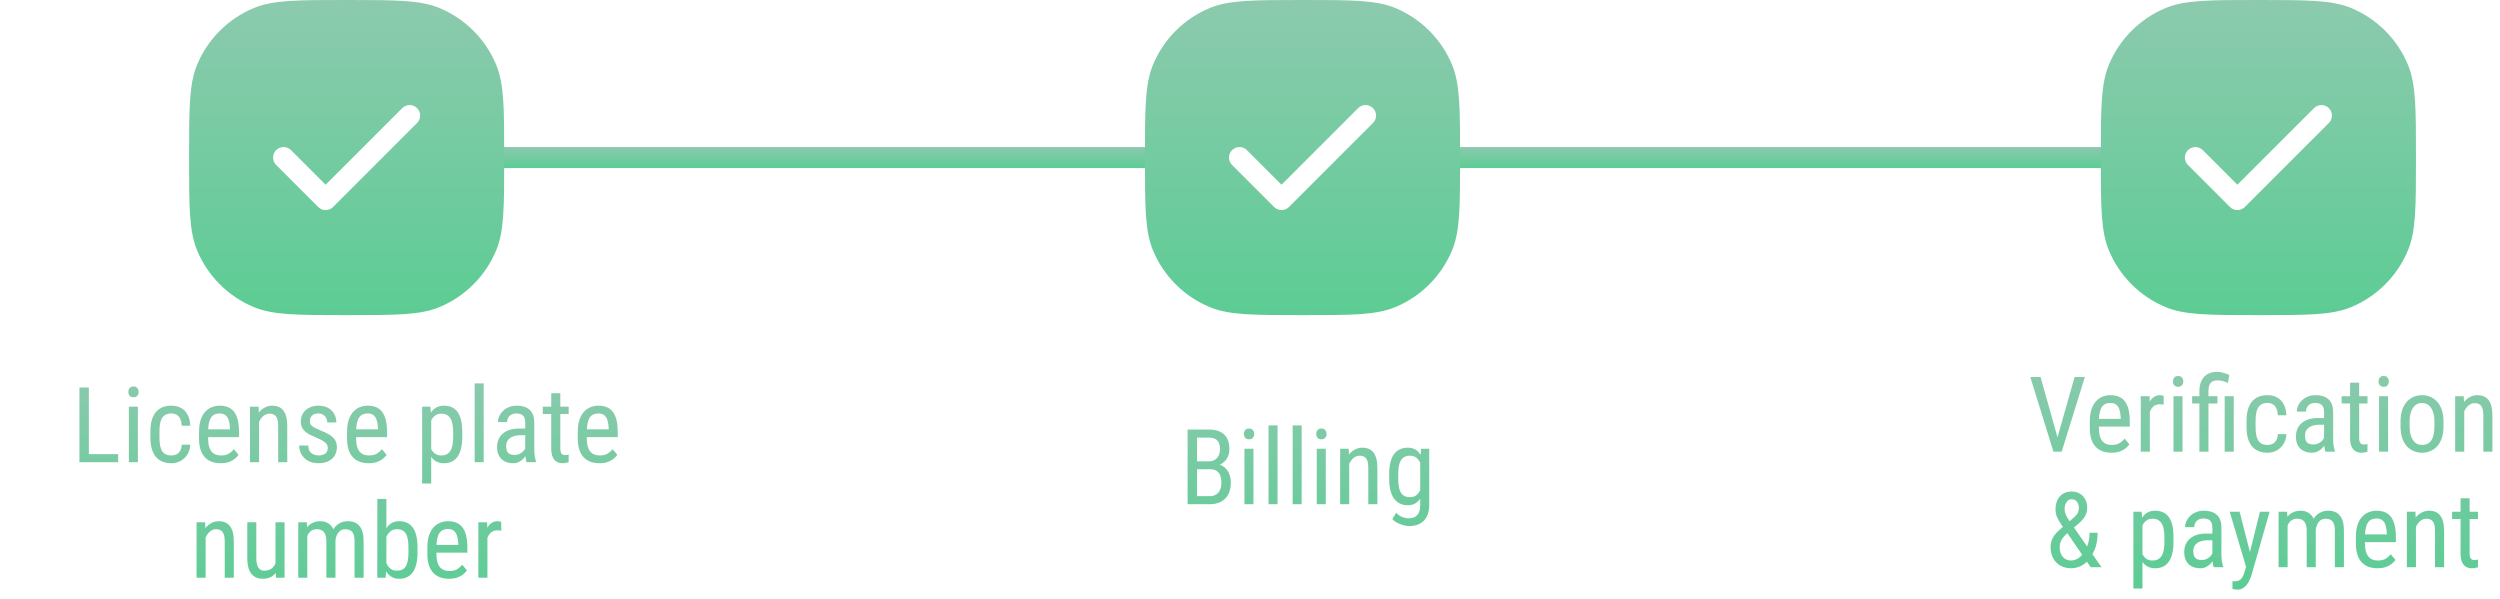 <svg width="238" height="57" viewBox="0 0 238 57" fill="none" xmlns="http://www.w3.org/2000/svg">
<path d="M11.247 43.233V44H8.298V43.233H11.247ZM8.459 36.891L8.459 44H7.561L7.561 36.891H8.459ZM13.127 38.717L13.127 44H12.268L12.268 38.717H13.127ZM12.219 37.315C12.219 37.169 12.259 37.045 12.341 36.944C12.422 36.843 12.544 36.793 12.707 36.793C12.87 36.793 12.992 36.843 13.073 36.944C13.158 37.045 13.2 37.169 13.2 37.315C13.2 37.455 13.158 37.576 13.073 37.677C12.992 37.774 12.87 37.823 12.707 37.823C12.544 37.823 12.422 37.774 12.341 37.677C12.259 37.576 12.219 37.455 12.219 37.315ZM16.325 43.36C16.498 43.36 16.654 43.326 16.794 43.258C16.937 43.186 17.054 43.075 17.145 42.926C17.237 42.773 17.289 42.574 17.302 42.33H18.112C18.099 42.682 18.01 42.991 17.844 43.258C17.681 43.522 17.466 43.728 17.199 43.878C16.936 44.024 16.644 44.098 16.325 44.098C15.983 44.098 15.685 44.042 15.432 43.932C15.181 43.821 14.973 43.661 14.807 43.453C14.644 43.242 14.522 42.986 14.44 42.687C14.359 42.384 14.318 42.04 14.318 41.656V41.06C14.318 40.676 14.359 40.335 14.44 40.035C14.522 39.732 14.644 39.477 14.807 39.269C14.973 39.057 15.181 38.896 15.432 38.785C15.685 38.675 15.983 38.619 16.325 38.619C16.683 38.619 16.992 38.696 17.253 38.849C17.517 38.998 17.722 39.217 17.868 39.503C18.018 39.786 18.099 40.13 18.112 40.533H17.302C17.289 40.273 17.241 40.056 17.16 39.884C17.079 39.708 16.968 39.578 16.828 39.493C16.688 39.405 16.52 39.361 16.325 39.361C16.097 39.361 15.909 39.402 15.759 39.483C15.612 39.562 15.497 39.675 15.412 39.825C15.328 39.975 15.267 40.154 15.231 40.362C15.199 40.571 15.183 40.803 15.183 41.06V41.656C15.183 41.913 15.199 42.148 15.231 42.359C15.267 42.568 15.326 42.747 15.407 42.897C15.492 43.046 15.609 43.162 15.759 43.243C15.909 43.321 16.097 43.36 16.325 43.36ZM21.003 44.098C20.687 44.098 20.402 44.05 20.148 43.956C19.895 43.862 19.678 43.718 19.499 43.526C19.32 43.331 19.183 43.085 19.089 42.789C18.994 42.493 18.947 42.143 18.947 41.739V41.144C18.947 40.678 19.001 40.284 19.108 39.962C19.219 39.64 19.367 39.381 19.553 39.185C19.738 38.987 19.948 38.844 20.183 38.756C20.417 38.665 20.658 38.619 20.905 38.619C21.237 38.619 21.52 38.673 21.755 38.78C21.989 38.888 22.18 39.047 22.326 39.259C22.473 39.47 22.58 39.731 22.648 40.04C22.72 40.349 22.756 40.706 22.756 41.109V41.612H19.455V40.875H21.892V40.753C21.879 40.48 21.841 40.239 21.779 40.03C21.721 39.822 21.623 39.659 21.486 39.542C21.35 39.422 21.156 39.361 20.905 39.361C20.746 39.361 20.598 39.389 20.461 39.444C20.328 39.496 20.212 39.589 20.114 39.723C20.02 39.853 19.945 40.033 19.89 40.265C19.838 40.496 19.811 40.789 19.811 41.144V41.739C19.811 42.023 19.838 42.267 19.89 42.472C19.945 42.673 20.025 42.841 20.129 42.975C20.236 43.105 20.366 43.203 20.52 43.268C20.676 43.329 20.853 43.36 21.052 43.36C21.341 43.36 21.581 43.305 21.77 43.194C21.958 43.08 22.123 42.935 22.263 42.76L22.717 43.302C22.622 43.435 22.499 43.564 22.346 43.688C22.196 43.808 22.01 43.907 21.789 43.985C21.571 44.06 21.309 44.098 21.003 44.098ZM24.665 39.845V44H23.801V38.717H24.616L24.665 39.845ZM24.455 41.158L24.104 41.144C24.1 40.782 24.141 40.449 24.226 40.143C24.314 39.833 24.437 39.565 24.597 39.337C24.759 39.109 24.953 38.933 25.178 38.81C25.402 38.683 25.651 38.619 25.925 38.619C26.14 38.619 26.335 38.655 26.511 38.727C26.686 38.795 26.836 38.906 26.96 39.059C27.084 39.212 27.178 39.41 27.243 39.654C27.311 39.895 27.346 40.19 27.346 40.538V44H26.481V40.528C26.481 40.252 26.451 40.03 26.389 39.864C26.33 39.695 26.239 39.573 26.115 39.498C25.995 39.42 25.842 39.381 25.656 39.381C25.487 39.381 25.329 39.428 25.183 39.523C25.036 39.617 24.908 39.747 24.797 39.913C24.689 40.079 24.605 40.27 24.543 40.484C24.484 40.696 24.455 40.921 24.455 41.158ZM31.208 42.648C31.208 42.514 31.175 42.397 31.11 42.296C31.045 42.195 30.938 42.097 30.788 42.003C30.642 41.908 30.443 41.808 30.192 41.7C29.948 41.599 29.729 41.5 29.533 41.402C29.341 41.301 29.178 41.192 29.045 41.075C28.912 40.958 28.809 40.823 28.737 40.67C28.669 40.514 28.635 40.33 28.635 40.118C28.635 39.907 28.674 39.711 28.752 39.532C28.833 39.35 28.947 39.19 29.094 39.054C29.24 38.917 29.416 38.811 29.621 38.736C29.826 38.658 30.056 38.619 30.31 38.619C30.671 38.619 30.979 38.689 31.232 38.829C31.486 38.969 31.68 39.161 31.814 39.405C31.95 39.646 32.019 39.918 32.019 40.221H31.159C31.159 40.074 31.127 39.936 31.061 39.806C30.996 39.675 30.9 39.57 30.773 39.488C30.646 39.404 30.492 39.361 30.31 39.361C30.117 39.361 29.961 39.395 29.841 39.464C29.72 39.532 29.633 39.622 29.577 39.732C29.525 39.84 29.499 39.959 29.499 40.089C29.499 40.187 29.512 40.271 29.538 40.343C29.567 40.411 29.616 40.476 29.685 40.538C29.753 40.597 29.846 40.658 29.963 40.724C30.083 40.785 30.236 40.857 30.422 40.938C30.78 41.078 31.081 41.22 31.325 41.363C31.569 41.507 31.755 41.674 31.882 41.866C32.009 42.058 32.072 42.296 32.072 42.579C32.072 42.81 32.03 43.02 31.945 43.209C31.864 43.395 31.747 43.554 31.594 43.688C31.441 43.821 31.257 43.923 31.042 43.995C30.83 44.063 30.593 44.098 30.329 44.098C29.932 44.098 29.595 44.02 29.318 43.863C29.045 43.704 28.837 43.497 28.693 43.243C28.553 42.986 28.483 42.711 28.483 42.418H29.348C29.357 42.665 29.413 42.857 29.514 42.994C29.618 43.131 29.743 43.225 29.89 43.277C30.036 43.329 30.183 43.355 30.329 43.355C30.521 43.355 30.682 43.328 30.812 43.273C30.943 43.214 31.04 43.131 31.105 43.023C31.174 42.916 31.208 42.791 31.208 42.648ZM35.095 44.098C34.779 44.098 34.494 44.05 34.24 43.956C33.986 43.862 33.77 43.718 33.591 43.526C33.412 43.331 33.275 43.085 33.181 42.789C33.086 42.493 33.039 42.143 33.039 41.739V41.144C33.039 40.678 33.093 40.284 33.2 39.962C33.311 39.64 33.459 39.381 33.645 39.185C33.83 38.987 34.04 38.844 34.274 38.756C34.509 38.665 34.75 38.619 34.997 38.619C35.329 38.619 35.612 38.673 35.847 38.78C36.081 38.888 36.272 39.047 36.418 39.259C36.565 39.47 36.672 39.731 36.74 40.04C36.812 40.349 36.848 40.706 36.848 41.109V41.612H33.547V40.875H35.983V40.753C35.97 40.48 35.933 40.239 35.871 40.03C35.812 39.822 35.715 39.659 35.578 39.542C35.441 39.422 35.248 39.361 34.997 39.361C34.838 39.361 34.69 39.389 34.553 39.444C34.419 39.496 34.304 39.589 34.206 39.723C34.112 39.853 34.037 40.033 33.981 40.265C33.929 40.496 33.903 40.789 33.903 41.144V41.739C33.903 42.023 33.929 42.267 33.981 42.472C34.037 42.673 34.117 42.841 34.221 42.975C34.328 43.105 34.458 43.203 34.611 43.268C34.768 43.329 34.945 43.36 35.144 43.36C35.433 43.36 35.672 43.305 35.861 43.194C36.05 43.08 36.215 42.935 36.355 42.76L36.809 43.302C36.714 43.435 36.59 43.564 36.438 43.688C36.288 43.808 36.102 43.907 35.881 43.985C35.663 44.06 35.401 44.098 35.095 44.098ZM41.052 39.732V46.031H40.188V38.717H40.974L41.052 39.732ZM44.006 41.119V41.612C44.006 42.029 43.967 42.394 43.889 42.706C43.814 43.015 43.702 43.274 43.552 43.482C43.405 43.688 43.225 43.842 43.01 43.946C42.795 44.047 42.549 44.098 42.273 44.098C41.996 44.098 41.755 44.046 41.55 43.941C41.348 43.834 41.177 43.679 41.037 43.477C40.9 43.276 40.791 43.033 40.71 42.75C40.632 42.464 40.578 42.143 40.549 41.788V41.036C40.578 40.662 40.632 40.327 40.71 40.03C40.788 39.731 40.895 39.477 41.032 39.269C41.172 39.057 41.343 38.896 41.545 38.785C41.75 38.675 41.989 38.619 42.263 38.619C42.546 38.619 42.795 38.668 43.01 38.766C43.228 38.863 43.41 39.015 43.557 39.22C43.706 39.422 43.819 39.68 43.894 39.996C43.968 40.309 44.006 40.683 44.006 41.119ZM43.142 41.612V41.119C43.142 40.826 43.119 40.571 43.073 40.352C43.031 40.134 42.963 39.954 42.868 39.81C42.774 39.667 42.655 39.56 42.512 39.488C42.368 39.417 42.196 39.381 41.994 39.381C41.822 39.381 41.669 39.417 41.535 39.488C41.405 39.56 41.293 39.658 41.198 39.781C41.104 39.902 41.026 40.04 40.964 40.196C40.902 40.349 40.856 40.509 40.827 40.675V42.154C40.883 42.363 40.956 42.56 41.047 42.745C41.138 42.927 41.26 43.075 41.413 43.19C41.569 43.303 41.766 43.36 42.004 43.36C42.203 43.36 42.373 43.325 42.517 43.253C42.66 43.181 42.777 43.074 42.868 42.931C42.963 42.784 43.031 42.602 43.073 42.384C43.119 42.162 43.142 41.905 43.142 41.612ZM46.047 36.5V44H45.188V36.5H46.047ZM50.002 43.097V40.23C50.002 40.022 49.969 39.855 49.904 39.727C49.842 39.601 49.748 39.508 49.621 39.449C49.497 39.391 49.341 39.361 49.152 39.361C48.97 39.361 48.812 39.399 48.679 39.474C48.548 39.548 48.448 39.648 48.376 39.772C48.308 39.895 48.273 40.032 48.273 40.182H47.409C47.409 39.993 47.45 39.806 47.531 39.62C47.616 39.435 47.736 39.267 47.893 39.117C48.049 38.964 48.236 38.844 48.454 38.756C48.675 38.665 48.923 38.619 49.196 38.619C49.522 38.619 49.81 38.673 50.06 38.78C50.311 38.884 50.508 39.055 50.651 39.293C50.795 39.531 50.866 39.846 50.866 40.24V42.848C50.866 43.023 50.879 43.211 50.905 43.409C50.935 43.608 50.975 43.779 51.027 43.922V44H50.134C50.092 43.896 50.059 43.758 50.036 43.585C50.013 43.409 50.002 43.246 50.002 43.097ZM50.139 40.797L50.148 41.432H49.548C49.343 41.432 49.156 41.454 48.986 41.5C48.82 41.546 48.677 41.612 48.557 41.7C48.436 41.785 48.343 41.891 48.278 42.018C48.217 42.145 48.185 42.289 48.185 42.452C48.185 42.664 48.215 42.833 48.273 42.96C48.332 43.084 48.42 43.173 48.537 43.228C48.654 43.284 48.802 43.312 48.981 43.312C49.2 43.312 49.392 43.261 49.558 43.16C49.724 43.059 49.852 42.937 49.943 42.794C50.038 42.651 50.082 42.517 50.075 42.394L50.266 42.799C50.253 42.926 50.21 43.064 50.139 43.214C50.07 43.36 49.974 43.502 49.851 43.639C49.727 43.772 49.58 43.883 49.411 43.971C49.245 44.055 49.058 44.098 48.85 44.098C48.544 44.098 48.275 44.039 48.044 43.922C47.816 43.805 47.639 43.632 47.512 43.404C47.385 43.176 47.321 42.895 47.321 42.56C47.321 42.306 47.365 42.071 47.453 41.856C47.541 41.642 47.671 41.456 47.844 41.3C48.016 41.14 48.233 41.017 48.493 40.929C48.757 40.841 49.061 40.797 49.406 40.797H50.139ZM54.138 38.717V39.41H51.672V38.717H54.138ZM52.477 37.433H53.342V42.691C53.342 42.87 53.363 43.005 53.405 43.097C53.451 43.188 53.508 43.248 53.576 43.277C53.645 43.307 53.718 43.321 53.796 43.321C53.855 43.321 53.92 43.315 53.991 43.302C54.063 43.285 54.112 43.273 54.138 43.263L54.133 44C54.074 44.023 53.996 44.044 53.898 44.063C53.801 44.086 53.677 44.098 53.527 44.098C53.342 44.098 53.169 44.054 53.01 43.966C52.85 43.878 52.722 43.731 52.624 43.526C52.526 43.318 52.477 43.038 52.477 42.687V37.433ZM57.058 44.098C56.742 44.098 56.457 44.05 56.203 43.956C55.949 43.862 55.733 43.718 55.554 43.526C55.375 43.331 55.238 43.085 55.144 42.789C55.049 42.493 55.002 42.143 55.002 41.739V41.144C55.002 40.678 55.056 40.284 55.163 39.962C55.274 39.64 55.422 39.381 55.607 39.185C55.793 38.987 56.003 38.844 56.237 38.756C56.472 38.665 56.713 38.619 56.96 38.619C57.292 38.619 57.575 38.673 57.81 38.78C58.044 38.888 58.234 39.047 58.381 39.259C58.527 39.47 58.635 39.731 58.703 40.04C58.775 40.349 58.81 40.706 58.81 41.109V41.612H55.51V40.875H57.946V40.753C57.933 40.48 57.896 40.239 57.834 40.03C57.775 39.822 57.678 39.659 57.541 39.542C57.404 39.422 57.211 39.361 56.96 39.361C56.8 39.361 56.652 39.389 56.516 39.444C56.382 39.496 56.267 39.589 56.169 39.723C56.075 39.853 56 40.033 55.944 40.265C55.892 40.496 55.866 40.789 55.866 41.144V41.739C55.866 42.023 55.892 42.267 55.944 42.472C56 42.673 56.079 42.841 56.184 42.975C56.291 43.105 56.421 43.203 56.574 43.268C56.73 43.329 56.908 43.36 57.106 43.36C57.396 43.36 57.635 43.305 57.824 43.194C58.013 43.08 58.177 42.935 58.317 42.76L58.772 43.302C58.677 43.435 58.553 43.564 58.4 43.688C58.251 43.808 58.065 43.907 57.844 43.985C57.626 44.06 57.364 44.098 57.058 44.098ZM19.577 50.845V55H18.713V49.717H19.528L19.577 50.845ZM19.367 52.158L19.016 52.144C19.012 51.782 19.053 51.449 19.138 51.143C19.226 50.833 19.349 50.565 19.509 50.337C19.672 50.109 19.865 49.933 20.09 49.81C20.314 49.683 20.564 49.619 20.837 49.619C21.052 49.619 21.247 49.655 21.423 49.727C21.599 49.795 21.748 49.906 21.872 50.059C21.996 50.212 22.09 50.41 22.155 50.654C22.224 50.895 22.258 51.19 22.258 51.538V55H21.394V51.528C21.394 51.252 21.363 51.03 21.301 50.864C21.242 50.695 21.151 50.573 21.027 50.498C20.907 50.42 20.754 50.381 20.568 50.381C20.399 50.381 20.241 50.428 20.095 50.523C19.948 50.617 19.82 50.747 19.709 50.913C19.602 51.079 19.517 51.27 19.455 51.484C19.396 51.696 19.367 51.921 19.367 52.158ZM26.227 53.779V49.717H27.092V55H26.271L26.227 53.779ZM26.389 52.666L26.73 52.656C26.73 53.008 26.7 53.333 26.638 53.633C26.579 53.929 26.481 54.186 26.345 54.404C26.211 54.622 26.034 54.793 25.812 54.917C25.591 55.037 25.319 55.098 24.997 55.098C24.779 55.098 24.58 55.06 24.401 54.985C24.226 54.91 24.073 54.795 23.942 54.639C23.815 54.482 23.716 54.279 23.645 54.028C23.576 53.778 23.542 53.477 23.542 53.125V49.717H24.401V53.135C24.401 53.372 24.422 53.569 24.465 53.726C24.507 53.879 24.564 54.001 24.636 54.092C24.707 54.18 24.787 54.242 24.875 54.277C24.963 54.313 25.052 54.331 25.144 54.331C25.45 54.331 25.694 54.258 25.876 54.111C26.058 53.962 26.189 53.761 26.267 53.511C26.348 53.257 26.389 52.975 26.389 52.666ZM29.255 50.767V55H28.395V49.717H29.206L29.255 50.767ZM29.079 52.158L28.679 52.144C28.675 51.782 28.711 51.449 28.786 51.143C28.861 50.833 28.973 50.565 29.123 50.337C29.276 50.109 29.466 49.933 29.694 49.81C29.925 49.683 30.194 49.619 30.5 49.619C30.702 49.619 30.889 49.655 31.061 49.727C31.237 49.795 31.39 49.904 31.52 50.054C31.651 50.203 31.752 50.395 31.823 50.63C31.898 50.864 31.936 51.148 31.936 51.48V55H31.071V51.523C31.071 51.247 31.034 51.025 30.959 50.859C30.887 50.693 30.785 50.573 30.651 50.498C30.518 50.42 30.358 50.381 30.173 50.381C29.961 50.381 29.784 50.428 29.641 50.523C29.501 50.617 29.388 50.747 29.304 50.913C29.222 51.079 29.164 51.27 29.128 51.484C29.095 51.696 29.079 51.921 29.079 52.158ZM31.926 51.66L31.35 51.846C31.346 51.556 31.382 51.278 31.457 51.011C31.532 50.744 31.643 50.506 31.789 50.298C31.939 50.09 32.124 49.925 32.346 49.805C32.567 49.681 32.824 49.619 33.117 49.619C33.358 49.619 33.571 49.657 33.757 49.731C33.942 49.806 34.099 49.922 34.226 50.078C34.356 50.231 34.453 50.428 34.519 50.669C34.584 50.91 34.616 51.196 34.616 51.528V55H33.752V51.519C33.752 51.222 33.715 50.993 33.64 50.83C33.568 50.664 33.465 50.548 33.332 50.483C33.199 50.415 33.039 50.381 32.853 50.381C32.704 50.381 32.57 50.415 32.453 50.483C32.339 50.552 32.243 50.646 32.165 50.767C32.087 50.884 32.027 51.019 31.984 51.172C31.945 51.325 31.926 51.488 31.926 51.66ZM35.92 47.5H36.784V53.975L36.711 55H35.92V47.5ZM39.748 52.119V52.612C39.748 53.029 39.709 53.394 39.631 53.706C39.556 54.015 39.444 54.274 39.294 54.482C39.144 54.688 38.962 54.842 38.747 54.946C38.532 55.047 38.286 55.098 38.01 55.098C37.736 55.098 37.5 55.042 37.302 54.932C37.103 54.821 36.937 54.661 36.804 54.453C36.67 54.245 36.565 53.992 36.486 53.696C36.411 53.4 36.359 53.066 36.33 52.695V52.036C36.359 51.662 36.411 51.327 36.486 51.03C36.561 50.731 36.665 50.477 36.799 50.269C36.932 50.057 37.098 49.896 37.297 49.785C37.495 49.675 37.731 49.619 38.005 49.619C38.285 49.619 38.532 49.668 38.747 49.766C38.965 49.863 39.148 50.015 39.294 50.22C39.444 50.422 39.556 50.68 39.631 50.996C39.709 51.309 39.748 51.683 39.748 52.119ZM38.884 52.612V52.119C38.884 51.826 38.864 51.571 38.825 51.352C38.789 51.134 38.729 50.954 38.645 50.81C38.56 50.667 38.446 50.56 38.303 50.488C38.163 50.417 37.989 50.381 37.78 50.381C37.605 50.381 37.45 50.417 37.316 50.488C37.186 50.56 37.074 50.658 36.98 50.781C36.885 50.902 36.807 51.04 36.745 51.196C36.683 51.349 36.638 51.509 36.608 51.675V53.062C36.651 53.273 36.717 53.477 36.809 53.672C36.903 53.864 37.03 54.022 37.19 54.145C37.349 54.269 37.547 54.331 37.785 54.331C37.984 54.331 38.151 54.297 38.288 54.228C38.428 54.16 38.542 54.056 38.63 53.916C38.718 53.773 38.781 53.594 38.82 53.379C38.863 53.161 38.884 52.905 38.884 52.612ZM42.741 55.098C42.425 55.098 42.141 55.05 41.887 54.956C41.633 54.862 41.416 54.718 41.237 54.526C41.058 54.331 40.922 54.085 40.827 53.789C40.733 53.493 40.685 53.143 40.685 52.739V52.144C40.685 51.678 40.739 51.284 40.847 50.962C40.957 50.64 41.105 50.381 41.291 50.185C41.477 49.987 41.687 49.844 41.921 49.756C42.155 49.665 42.396 49.619 42.644 49.619C42.976 49.619 43.259 49.673 43.493 49.78C43.727 49.888 43.918 50.047 44.065 50.259C44.211 50.47 44.318 50.731 44.387 51.04C44.458 51.349 44.494 51.706 44.494 52.109V52.612H41.193V51.875H43.63V51.753C43.617 51.48 43.579 51.239 43.518 51.03C43.459 50.822 43.361 50.659 43.225 50.542C43.088 50.422 42.894 50.361 42.644 50.361C42.484 50.361 42.336 50.389 42.199 50.444C42.066 50.496 41.95 50.589 41.852 50.723C41.758 50.853 41.683 51.033 41.628 51.265C41.576 51.496 41.55 51.789 41.55 52.144V52.739C41.55 53.023 41.576 53.267 41.628 53.472C41.683 53.673 41.763 53.841 41.867 53.975C41.975 54.105 42.105 54.203 42.258 54.268C42.414 54.329 42.592 54.36 42.79 54.36C43.08 54.36 43.319 54.305 43.508 54.194C43.697 54.08 43.861 53.935 44.001 53.76L44.455 54.302C44.361 54.435 44.237 54.564 44.084 54.688C43.934 54.808 43.749 54.907 43.527 54.985C43.309 55.06 43.047 55.098 42.741 55.098ZM46.403 50.547V55H45.539V49.717H46.374L46.403 50.547ZM47.717 49.688L47.722 50.527C47.65 50.511 47.585 50.501 47.526 50.498C47.471 50.492 47.406 50.488 47.331 50.488C47.168 50.488 47.025 50.521 46.901 50.586C46.781 50.651 46.677 50.742 46.589 50.859C46.501 50.977 46.431 51.117 46.379 51.279C46.327 51.439 46.291 51.615 46.272 51.807L46.047 51.953C46.047 51.634 46.071 51.335 46.12 51.055C46.172 50.775 46.252 50.527 46.359 50.312C46.467 50.094 46.603 49.925 46.77 49.805C46.939 49.681 47.141 49.619 47.375 49.619C47.427 49.619 47.491 49.627 47.565 49.644C47.644 49.657 47.694 49.671 47.717 49.688Z" fill="url(#paint0_linear_363_1716)"/>
<path d="M115.213 44.675H113.768L113.758 43.918H115.101C115.302 43.918 115.481 43.872 115.638 43.781C115.794 43.69 115.916 43.56 116.004 43.391C116.095 43.218 116.141 43.013 116.141 42.775C116.141 42.515 116.102 42.303 116.023 42.141C115.949 41.975 115.833 41.854 115.677 41.779C115.524 41.701 115.328 41.662 115.091 41.662H113.958V48H113.06V40.891H115.091C115.397 40.891 115.67 40.928 115.911 41.003C116.152 41.075 116.355 41.188 116.521 41.345C116.691 41.498 116.819 41.693 116.907 41.931C116.995 42.168 117.039 42.453 117.039 42.785C117.039 43.078 116.972 43.343 116.839 43.581C116.709 43.815 116.526 44.008 116.292 44.157C116.058 44.307 115.787 44.403 115.481 44.445L115.213 44.675ZM115.179 48H113.396L113.919 47.233H115.179C115.413 47.233 115.612 47.181 115.774 47.077C115.937 46.973 116.061 46.827 116.146 46.638C116.233 46.446 116.277 46.219 116.277 45.959C116.277 45.695 116.242 45.467 116.17 45.275C116.098 45.083 115.984 44.935 115.828 44.831C115.672 44.727 115.467 44.675 115.213 44.675H114.056L114.065 43.918H115.628L115.828 44.191C116.121 44.221 116.367 44.318 116.565 44.484C116.767 44.647 116.919 44.855 117.02 45.109C117.124 45.363 117.176 45.643 117.176 45.949C117.176 46.392 117.093 46.766 116.927 47.072C116.764 47.375 116.533 47.606 116.233 47.766C115.934 47.922 115.582 48 115.179 48ZM119.329 42.717V48H118.47V42.717H119.329ZM118.421 41.315C118.421 41.169 118.462 41.045 118.543 40.944C118.624 40.843 118.746 40.793 118.909 40.793C119.072 40.793 119.194 40.843 119.275 40.944C119.36 41.045 119.402 41.169 119.402 41.315C119.402 41.455 119.36 41.576 119.275 41.677C119.194 41.774 119.072 41.823 118.909 41.823C118.746 41.823 118.624 41.774 118.543 41.677C118.462 41.576 118.421 41.455 118.421 41.315ZM121.624 40.5V48H120.765V40.5H121.624ZM123.919 40.5V48H123.06V40.5H123.919ZM126.214 42.717V48H125.354V42.717H126.214ZM125.306 41.315C125.306 41.169 125.346 41.045 125.428 40.944C125.509 40.843 125.631 40.793 125.794 40.793C125.957 40.793 126.079 40.843 126.16 40.944C126.245 41.045 126.287 41.169 126.287 41.315C126.287 41.455 126.245 41.576 126.16 41.677C126.079 41.774 125.957 41.823 125.794 41.823C125.631 41.823 125.509 41.774 125.428 41.677C125.346 41.576 125.306 41.455 125.306 41.315ZM128.445 43.845V48H127.581V42.717H128.396L128.445 43.845ZM128.235 45.158L127.884 45.144C127.881 44.782 127.921 44.449 128.006 44.143C128.094 43.833 128.217 43.565 128.377 43.337C128.54 43.109 128.733 42.933 128.958 42.81C129.183 42.683 129.432 42.619 129.705 42.619C129.92 42.619 130.115 42.655 130.291 42.727C130.467 42.795 130.617 42.906 130.74 43.059C130.864 43.212 130.958 43.41 131.023 43.654C131.092 43.895 131.126 44.19 131.126 44.538V48H130.262V44.528C130.262 44.252 130.231 44.03 130.169 43.864C130.11 43.695 130.019 43.573 129.896 43.498C129.775 43.42 129.622 43.381 129.437 43.381C129.267 43.381 129.109 43.428 128.963 43.523C128.816 43.617 128.688 43.747 128.577 43.913C128.47 44.079 128.385 44.27 128.323 44.484C128.265 44.696 128.235 44.921 128.235 45.158ZM135.286 42.717H136.062V48.044C136.062 48.509 135.981 48.894 135.818 49.196C135.659 49.499 135.436 49.722 135.149 49.865C134.863 50.012 134.533 50.085 134.158 50.085C134.025 50.085 133.857 50.06 133.655 50.012C133.453 49.963 133.252 49.888 133.05 49.787C132.848 49.69 132.682 49.566 132.552 49.416L132.908 48.815C133.094 49.004 133.291 49.139 133.499 49.221C133.707 49.302 133.906 49.343 134.095 49.343C134.319 49.343 134.515 49.302 134.681 49.221C134.847 49.139 134.975 49.006 135.066 48.82C135.158 48.638 135.203 48.394 135.203 48.088V43.879L135.286 42.717ZM132.249 45.612V45.119C132.249 44.683 132.29 44.309 132.371 43.996C132.452 43.68 132.57 43.422 132.723 43.22C132.879 43.015 133.066 42.863 133.284 42.766C133.502 42.668 133.746 42.619 134.017 42.619C134.29 42.619 134.526 42.675 134.725 42.785C134.923 42.896 135.088 43.057 135.218 43.269C135.351 43.477 135.455 43.731 135.53 44.03C135.608 44.327 135.662 44.662 135.691 45.036V45.695C135.662 46.066 135.608 46.4 135.53 46.696C135.455 46.992 135.35 47.245 135.213 47.453C135.079 47.661 134.913 47.821 134.715 47.932C134.516 48.042 134.28 48.098 134.007 48.098C133.74 48.098 133.499 48.047 133.284 47.946C133.069 47.842 132.884 47.688 132.728 47.482C132.575 47.274 132.456 47.015 132.371 46.706C132.29 46.394 132.249 46.029 132.249 45.612ZM133.113 45.119V45.612C133.113 45.905 133.134 46.161 133.177 46.379C133.219 46.594 133.284 46.773 133.372 46.916C133.463 47.056 133.579 47.16 133.719 47.228C133.862 47.297 134.033 47.331 134.231 47.331C134.472 47.331 134.669 47.273 134.822 47.155C134.975 47.038 135.097 46.883 135.188 46.691C135.283 46.496 135.358 46.286 135.413 46.062V44.675C135.381 44.509 135.333 44.349 135.271 44.196C135.213 44.04 135.136 43.902 135.042 43.781C134.948 43.658 134.834 43.56 134.7 43.488C134.57 43.417 134.417 43.381 134.241 43.381C134.043 43.381 133.872 43.417 133.729 43.488C133.585 43.56 133.468 43.667 133.377 43.81C133.286 43.954 133.219 44.134 133.177 44.352C133.134 44.571 133.113 44.826 133.113 45.119Z" fill="url(#paint1_linear_363_1716)"/>
<path d="M195.793 41.921L197.502 35.891H198.479L196.271 43H195.583L195.793 41.921ZM194.26 35.891L195.954 41.921L196.179 43H195.49L193.283 35.891H194.26ZM201.003 43.098C200.687 43.098 200.402 43.05 200.148 42.956C199.895 42.862 199.678 42.718 199.499 42.526C199.32 42.331 199.183 42.085 199.089 41.789C198.994 41.493 198.947 41.143 198.947 40.739V40.144C198.947 39.678 199.001 39.284 199.108 38.962C199.219 38.64 199.367 38.381 199.553 38.185C199.738 37.987 199.948 37.844 200.183 37.756C200.417 37.665 200.658 37.619 200.905 37.619C201.237 37.619 201.521 37.673 201.755 37.78C201.989 37.888 202.18 38.047 202.326 38.259C202.473 38.47 202.58 38.731 202.648 39.04C202.72 39.349 202.756 39.706 202.756 40.109V40.612H199.455V39.875H201.892V39.753C201.879 39.48 201.841 39.239 201.779 39.03C201.721 38.822 201.623 38.659 201.486 38.542C201.35 38.422 201.156 38.361 200.905 38.361C200.746 38.361 200.598 38.389 200.461 38.444C200.327 38.496 200.212 38.589 200.114 38.723C200.02 38.853 199.945 39.033 199.89 39.265C199.838 39.496 199.812 39.789 199.812 40.144V40.739C199.812 41.023 199.838 41.267 199.89 41.472C199.945 41.673 200.025 41.841 200.129 41.975C200.236 42.105 200.367 42.203 200.52 42.268C200.676 42.329 200.853 42.36 201.052 42.36C201.341 42.36 201.581 42.305 201.77 42.194C201.958 42.08 202.123 41.935 202.263 41.76L202.717 42.302C202.622 42.435 202.499 42.564 202.346 42.688C202.196 42.808 202.01 42.907 201.789 42.985C201.571 43.06 201.309 43.098 201.003 43.098ZM204.665 38.547V43H203.801V37.717H204.636L204.665 38.547ZM205.979 37.688L205.983 38.527C205.912 38.511 205.847 38.501 205.788 38.498C205.733 38.492 205.668 38.488 205.593 38.488C205.43 38.488 205.287 38.521 205.163 38.586C205.043 38.651 204.938 38.742 204.851 38.859C204.763 38.977 204.693 39.117 204.641 39.279C204.589 39.439 204.553 39.615 204.533 39.807L204.309 39.953C204.309 39.634 204.333 39.335 204.382 39.055C204.434 38.775 204.514 38.527 204.621 38.312C204.729 38.094 204.865 37.925 205.031 37.805C205.201 37.681 205.402 37.619 205.637 37.619C205.689 37.619 205.752 37.627 205.827 37.644C205.905 37.657 205.956 37.671 205.979 37.688ZM207.775 37.717V43H206.916V37.717H207.775ZM206.867 36.315C206.867 36.169 206.908 36.045 206.989 35.944C207.071 35.843 207.193 35.793 207.355 35.793C207.518 35.793 207.64 35.843 207.722 35.944C207.806 36.045 207.849 36.169 207.849 36.315C207.849 36.455 207.806 36.576 207.722 36.677C207.64 36.774 207.518 36.823 207.355 36.823C207.193 36.823 207.071 36.774 206.989 36.677C206.908 36.576 206.867 36.455 206.867 36.315ZM210.246 43H209.382V37.258C209.382 36.857 209.449 36.519 209.582 36.242C209.719 35.965 209.912 35.755 210.163 35.612C210.417 35.469 210.716 35.398 211.062 35.398C211.267 35.398 211.464 35.427 211.652 35.485C211.841 35.541 212.036 35.611 212.238 35.695L212.092 36.457C211.975 36.398 211.831 36.343 211.662 36.291C211.493 36.236 211.315 36.208 211.13 36.208C210.804 36.208 210.575 36.296 210.441 36.472C210.311 36.644 210.246 36.906 210.246 37.258V43ZM211.101 37.717V38.41H208.693V37.717H211.101ZM212.653 37.717V43H211.789V37.717H212.653ZM215.876 42.36C216.049 42.36 216.205 42.326 216.345 42.258C216.488 42.186 216.605 42.075 216.696 41.926C216.787 41.773 216.84 41.574 216.853 41.33H217.663C217.65 41.682 217.561 41.991 217.395 42.258C217.232 42.522 217.017 42.728 216.75 42.878C216.486 43.024 216.195 43.098 215.876 43.098C215.534 43.098 215.236 43.042 214.982 42.932C214.732 42.821 214.523 42.661 214.357 42.453C214.195 42.242 214.073 41.986 213.991 41.687C213.91 41.384 213.869 41.04 213.869 40.656V40.06C213.869 39.676 213.91 39.335 213.991 39.035C214.073 38.732 214.195 38.477 214.357 38.269C214.523 38.057 214.732 37.896 214.982 37.785C215.236 37.675 215.534 37.619 215.876 37.619C216.234 37.619 216.543 37.696 216.804 37.849C217.067 37.998 217.272 38.217 217.419 38.503C217.569 38.786 217.65 39.13 217.663 39.533H216.853C216.84 39.273 216.792 39.056 216.711 38.884C216.63 38.708 216.519 38.578 216.379 38.493C216.239 38.405 216.071 38.361 215.876 38.361C215.648 38.361 215.459 38.402 215.31 38.483C215.163 38.562 215.048 38.675 214.963 38.825C214.878 38.975 214.818 39.154 214.782 39.362C214.75 39.571 214.733 39.803 214.733 40.06V40.656C214.733 40.913 214.75 41.148 214.782 41.359C214.818 41.568 214.877 41.747 214.958 41.897C215.043 42.046 215.16 42.162 215.31 42.243C215.459 42.321 215.648 42.36 215.876 42.36ZM221.252 42.097V39.23C221.252 39.022 221.219 38.855 221.154 38.727C221.092 38.601 220.998 38.508 220.871 38.449C220.747 38.391 220.591 38.361 220.402 38.361C220.22 38.361 220.062 38.399 219.929 38.474C219.799 38.548 219.698 38.648 219.626 38.772C219.558 38.895 219.523 39.032 219.523 39.182H218.659C218.659 38.993 218.7 38.806 218.781 38.62C218.866 38.435 218.986 38.267 219.143 38.117C219.299 37.964 219.486 37.844 219.704 37.756C219.925 37.665 220.173 37.619 220.446 37.619C220.772 37.619 221.06 37.673 221.311 37.78C221.561 37.884 221.758 38.055 221.901 38.293C222.045 38.531 222.116 38.846 222.116 39.24V41.848C222.116 42.023 222.129 42.211 222.155 42.409C222.185 42.608 222.225 42.779 222.277 42.922V43H221.384C221.341 42.896 221.309 42.758 221.286 42.585C221.263 42.409 221.252 42.246 221.252 42.097ZM221.389 39.797L221.398 40.432H220.798C220.593 40.432 220.406 40.454 220.236 40.5C220.07 40.546 219.927 40.612 219.807 40.7C219.686 40.785 219.593 40.891 219.528 41.018C219.466 41.145 219.436 41.289 219.436 41.452C219.436 41.664 219.465 41.833 219.523 41.96C219.582 42.084 219.67 42.173 219.787 42.228C219.904 42.284 220.052 42.312 220.231 42.312C220.45 42.312 220.642 42.261 220.808 42.16C220.974 42.059 221.102 41.937 221.193 41.794C221.288 41.651 221.332 41.517 221.325 41.394L221.516 41.799C221.503 41.926 221.46 42.064 221.389 42.214C221.32 42.36 221.224 42.502 221.101 42.639C220.977 42.772 220.83 42.883 220.661 42.971C220.495 43.055 220.308 43.098 220.1 43.098C219.794 43.098 219.525 43.039 219.294 42.922C219.066 42.805 218.889 42.632 218.762 42.404C218.635 42.176 218.571 41.895 218.571 41.56C218.571 41.306 218.615 41.071 218.703 40.856C218.791 40.642 218.921 40.456 219.094 40.3C219.266 40.14 219.483 40.017 219.743 39.929C220.007 39.841 220.311 39.797 220.656 39.797H221.389ZM225.388 37.717V38.41H222.922V37.717H225.388ZM223.728 36.433H224.592V41.691C224.592 41.87 224.613 42.005 224.655 42.097C224.701 42.188 224.758 42.248 224.826 42.277C224.895 42.307 224.968 42.321 225.046 42.321C225.104 42.321 225.17 42.315 225.241 42.302C225.313 42.285 225.362 42.273 225.388 42.263L225.383 43C225.324 43.023 225.246 43.044 225.148 43.063C225.051 43.086 224.927 43.098 224.777 43.098C224.592 43.098 224.419 43.054 224.26 42.966C224.1 42.878 223.972 42.731 223.874 42.526C223.776 42.318 223.728 42.038 223.728 41.687V36.433ZM227.346 37.717V43H226.486V37.717H227.346ZM226.438 36.315C226.438 36.169 226.478 36.045 226.56 35.944C226.641 35.843 226.763 35.793 226.926 35.793C227.089 35.793 227.211 35.843 227.292 35.944C227.377 36.045 227.419 36.169 227.419 36.315C227.419 36.455 227.377 36.576 227.292 36.677C227.211 36.774 227.089 36.823 226.926 36.823C226.763 36.823 226.641 36.774 226.56 36.677C226.478 36.576 226.438 36.455 226.438 36.315ZM228.532 40.612V40.109C228.532 39.699 228.584 39.34 228.688 39.03C228.793 38.718 228.938 38.457 229.123 38.249C229.309 38.041 229.525 37.884 229.772 37.78C230.02 37.673 230.285 37.619 230.568 37.619C230.858 37.619 231.127 37.673 231.374 37.78C231.621 37.884 231.838 38.041 232.023 38.249C232.212 38.457 232.359 38.718 232.463 39.03C232.567 39.34 232.619 39.699 232.619 40.109V40.612C232.619 41.023 232.567 41.384 232.463 41.696C232.359 42.005 232.214 42.264 232.028 42.473C231.843 42.681 231.626 42.837 231.379 42.941C231.132 43.046 230.865 43.098 230.578 43.098C230.292 43.098 230.025 43.046 229.777 42.941C229.53 42.837 229.312 42.681 229.123 42.473C228.938 42.264 228.793 42.005 228.688 41.696C228.584 41.384 228.532 41.023 228.532 40.612ZM229.396 40.109V40.612C229.396 40.902 229.426 41.156 229.484 41.374C229.543 41.592 229.626 41.774 229.733 41.921C229.841 42.067 229.966 42.178 230.109 42.253C230.253 42.325 230.409 42.36 230.578 42.36C230.773 42.36 230.944 42.325 231.091 42.253C231.241 42.178 231.364 42.067 231.462 41.921C231.56 41.774 231.633 41.592 231.682 41.374C231.73 41.156 231.755 40.902 231.755 40.612V40.109C231.755 39.82 231.726 39.567 231.667 39.352C231.608 39.134 231.525 38.952 231.418 38.806C231.311 38.656 231.184 38.545 231.037 38.474C230.894 38.399 230.738 38.361 230.568 38.361C230.402 38.361 230.248 38.399 230.104 38.474C229.961 38.545 229.836 38.656 229.729 38.806C229.624 38.952 229.543 39.134 229.484 39.352C229.426 39.567 229.396 39.82 229.396 40.109ZM234.597 38.845V43H233.732V37.717H234.548L234.597 38.845ZM234.387 40.158L234.035 40.144C234.032 39.782 234.073 39.449 234.157 39.143C234.245 38.833 234.369 38.565 234.528 38.337C234.691 38.109 234.885 37.933 235.109 37.81C235.334 37.683 235.583 37.619 235.856 37.619C236.071 37.619 236.267 37.655 236.442 37.727C236.618 37.795 236.768 37.906 236.892 38.059C237.015 38.212 237.11 38.41 237.175 38.654C237.243 38.895 237.277 39.19 237.277 39.538V43H236.413V39.528C236.413 39.252 236.382 39.03 236.32 38.864C236.262 38.695 236.171 38.573 236.047 38.498C235.926 38.42 235.773 38.381 235.588 38.381C235.419 38.381 235.261 38.428 235.114 38.523C234.968 38.617 234.839 38.747 234.729 38.913C234.621 39.079 234.536 39.27 234.475 39.484C234.416 39.696 234.387 39.921 234.387 40.158ZM196.521 50.055L197.395 49.298C197.567 49.158 197.696 49.018 197.78 48.878C197.865 48.735 197.907 48.539 197.907 48.292C197.907 48.1 197.847 47.926 197.727 47.77C197.609 47.61 197.442 47.53 197.224 47.53C197.077 47.53 196.953 47.574 196.853 47.662C196.752 47.75 196.675 47.867 196.623 48.014C196.574 48.157 196.55 48.315 196.55 48.487C196.55 48.634 196.581 48.785 196.643 48.941C196.708 49.098 196.794 49.26 196.901 49.43C197.009 49.599 197.131 49.778 197.268 49.967L200.065 54H199.035L196.774 50.699C196.569 50.413 196.384 50.151 196.218 49.913C196.055 49.672 195.925 49.44 195.827 49.215C195.733 48.99 195.686 48.758 195.686 48.517C195.686 48.145 195.749 47.833 195.876 47.579C196.006 47.322 196.187 47.127 196.418 46.993C196.649 46.86 196.919 46.793 197.229 46.793C197.531 46.793 197.792 46.863 198.01 47.003C198.231 47.14 198.402 47.322 198.522 47.55C198.643 47.774 198.703 48.022 198.703 48.292C198.703 48.52 198.671 48.725 198.605 48.907C198.54 49.086 198.446 49.251 198.322 49.4C198.202 49.55 198.057 49.697 197.888 49.84L196.667 50.89C196.485 51.062 196.351 51.227 196.267 51.383C196.185 51.539 196.133 51.677 196.11 51.798C196.091 51.918 196.081 52.014 196.081 52.086C196.081 52.317 196.12 52.529 196.198 52.721C196.28 52.913 196.402 53.067 196.564 53.185C196.727 53.298 196.932 53.355 197.18 53.355C197.398 53.355 197.609 53.294 197.814 53.17C198.023 53.043 198.21 52.864 198.376 52.633C198.542 52.398 198.674 52.12 198.771 51.798C198.872 51.472 198.923 51.113 198.923 50.719H199.694C199.694 51.041 199.668 51.345 199.616 51.632C199.564 51.918 199.481 52.185 199.367 52.433C199.257 52.677 199.113 52.9 198.938 53.102C198.915 53.131 198.895 53.165 198.879 53.204C198.863 53.243 198.843 53.277 198.82 53.307C198.615 53.57 198.361 53.769 198.059 53.902C197.759 54.033 197.466 54.098 197.18 54.098C196.776 54.098 196.428 54.011 196.135 53.839C195.842 53.666 195.616 53.429 195.456 53.126C195.297 52.823 195.217 52.477 195.217 52.086C195.217 51.786 195.272 51.523 195.383 51.295C195.493 51.067 195.646 50.854 195.842 50.655C196.04 50.457 196.267 50.257 196.521 50.055ZM203.962 49.732V56.031H203.098V48.717H203.884L203.962 49.732ZM206.916 51.119V51.612C206.916 52.029 206.877 52.394 206.799 52.706C206.724 53.015 206.612 53.274 206.462 53.482C206.315 53.688 206.135 53.842 205.92 53.946C205.705 54.047 205.459 54.098 205.183 54.098C204.906 54.098 204.665 54.046 204.46 53.941C204.258 53.834 204.087 53.679 203.947 53.477C203.811 53.276 203.701 53.033 203.62 52.75C203.542 52.464 203.488 52.143 203.459 51.788V51.036C203.488 50.662 203.542 50.327 203.62 50.03C203.698 49.731 203.806 49.477 203.942 49.269C204.082 49.057 204.253 48.896 204.455 48.785C204.66 48.675 204.899 48.619 205.173 48.619C205.456 48.619 205.705 48.668 205.92 48.766C206.138 48.863 206.32 49.015 206.467 49.22C206.617 49.422 206.729 49.68 206.804 49.996C206.879 50.309 206.916 50.683 206.916 51.119ZM206.052 51.612V51.119C206.052 50.826 206.029 50.571 205.983 50.352C205.941 50.134 205.873 49.954 205.778 49.81C205.684 49.667 205.565 49.56 205.422 49.488C205.279 49.417 205.106 49.381 204.904 49.381C204.732 49.381 204.579 49.417 204.445 49.488C204.315 49.56 204.203 49.658 204.108 49.781C204.014 49.902 203.936 50.04 203.874 50.196C203.812 50.349 203.767 50.509 203.737 50.675V52.154C203.793 52.363 203.866 52.56 203.957 52.745C204.048 52.927 204.17 53.075 204.323 53.19C204.479 53.303 204.676 53.36 204.914 53.36C205.113 53.36 205.284 53.325 205.427 53.253C205.57 53.181 205.687 53.074 205.778 52.931C205.873 52.784 205.941 52.602 205.983 52.384C206.029 52.162 206.052 51.905 206.052 51.612ZM210.617 53.097V50.23C210.617 50.022 210.585 49.855 210.52 49.727C210.458 49.601 210.363 49.508 210.236 49.449C210.113 49.391 209.956 49.361 209.768 49.361C209.585 49.361 209.427 49.399 209.294 49.474C209.164 49.548 209.063 49.648 208.991 49.772C208.923 49.895 208.889 50.032 208.889 50.182H208.024C208.024 49.993 208.065 49.806 208.146 49.62C208.231 49.435 208.352 49.267 208.508 49.117C208.664 48.964 208.851 48.844 209.069 48.756C209.291 48.665 209.538 48.619 209.812 48.619C210.137 48.619 210.425 48.673 210.676 48.78C210.926 48.884 211.123 49.055 211.267 49.293C211.41 49.531 211.481 49.846 211.481 50.24V52.848C211.481 53.023 211.494 53.211 211.521 53.409C211.55 53.608 211.59 53.779 211.643 53.922V54H210.749C210.707 53.896 210.674 53.758 210.651 53.585C210.629 53.409 210.617 53.246 210.617 53.097ZM210.754 50.797L210.764 51.432H210.163C209.958 51.432 209.771 51.454 209.602 51.5C209.436 51.546 209.292 51.612 209.172 51.7C209.051 51.785 208.959 51.891 208.894 52.018C208.832 52.145 208.801 52.289 208.801 52.452C208.801 52.664 208.83 52.833 208.889 52.96C208.947 53.084 209.035 53.173 209.152 53.228C209.27 53.284 209.418 53.312 209.597 53.312C209.815 53.312 210.007 53.261 210.173 53.16C210.339 53.059 210.467 52.937 210.559 52.794C210.653 52.651 210.697 52.517 210.69 52.394L210.881 52.799C210.868 52.926 210.826 53.064 210.754 53.214C210.686 53.36 210.59 53.502 210.466 53.639C210.342 53.772 210.196 53.883 210.026 53.971C209.86 54.055 209.673 54.098 209.465 54.098C209.159 54.098 208.89 54.039 208.659 53.922C208.431 53.805 208.254 53.632 208.127 53.404C208 53.176 207.937 52.895 207.937 52.56C207.937 52.306 207.98 52.071 208.068 51.856C208.156 51.642 208.286 51.456 208.459 51.3C208.632 51.14 208.848 51.017 209.108 50.929C209.372 50.841 209.676 50.797 210.021 50.797H210.754ZM213.972 53.453L215.148 48.717H216.066L214.323 54.815C214.281 54.946 214.224 55.086 214.152 55.235C214.084 55.388 213.996 55.533 213.889 55.67C213.781 55.807 213.653 55.917 213.503 56.002C213.353 56.09 213.177 56.134 212.976 56.134C212.914 56.134 212.834 56.124 212.736 56.105C212.642 56.085 212.574 56.069 212.531 56.056V55.323C212.551 55.327 212.582 55.33 212.624 55.333C212.666 55.34 212.697 55.343 212.717 55.343C212.886 55.343 213.029 55.315 213.146 55.26C213.267 55.208 213.369 55.118 213.454 54.991C213.539 54.867 213.61 54.697 213.669 54.478L213.972 53.453ZM213.21 48.717L214.26 52.818L214.484 53.77L213.869 54.102L212.268 48.717H213.21ZM217.78 49.767V54H216.921V48.717H217.731L217.78 49.767ZM217.604 51.158L217.204 51.144C217.201 50.782 217.237 50.449 217.312 50.143C217.386 49.833 217.499 49.565 217.648 49.337C217.801 49.109 217.992 48.933 218.22 48.81C218.451 48.683 218.719 48.619 219.025 48.619C219.227 48.619 219.414 48.655 219.587 48.727C219.763 48.795 219.916 48.904 220.046 49.054C220.176 49.203 220.277 49.395 220.349 49.63C220.424 49.864 220.461 50.148 220.461 50.48V54H219.597V50.523C219.597 50.247 219.559 50.025 219.484 49.859C219.413 49.693 219.31 49.573 219.177 49.498C219.043 49.42 218.884 49.381 218.698 49.381C218.487 49.381 218.309 49.428 218.166 49.523C218.026 49.617 217.914 49.747 217.829 49.913C217.748 50.079 217.689 50.27 217.653 50.484C217.621 50.696 217.604 50.921 217.604 51.158ZM220.451 50.66L219.875 50.846C219.872 50.556 219.908 50.278 219.982 50.011C220.057 49.744 220.168 49.506 220.314 49.298C220.464 49.09 220.65 48.925 220.871 48.805C221.092 48.681 221.35 48.619 221.643 48.619C221.883 48.619 222.097 48.657 222.282 48.731C222.468 48.806 222.624 48.922 222.751 49.078C222.881 49.231 222.979 49.428 223.044 49.669C223.109 49.91 223.142 50.196 223.142 50.528V54H222.277V50.519C222.277 50.222 222.24 49.993 222.165 49.83C222.093 49.664 221.991 49.548 221.857 49.483C221.724 49.415 221.564 49.381 221.379 49.381C221.229 49.381 221.096 49.415 220.979 49.483C220.865 49.552 220.769 49.646 220.69 49.767C220.612 49.884 220.552 50.019 220.51 50.172C220.471 50.325 220.451 50.488 220.451 50.66ZM226.335 54.098C226.019 54.098 225.734 54.05 225.48 53.956C225.227 53.862 225.01 53.718 224.831 53.526C224.652 53.331 224.515 53.085 224.421 52.789C224.326 52.493 224.279 52.143 224.279 51.739V51.144C224.279 50.678 224.333 50.284 224.44 49.962C224.551 49.64 224.699 49.381 224.885 49.185C225.07 48.987 225.28 48.844 225.515 48.756C225.749 48.665 225.99 48.619 226.237 48.619C226.569 48.619 226.853 48.673 227.087 48.78C227.321 48.888 227.512 49.047 227.658 49.259C227.805 49.47 227.912 49.731 227.98 50.04C228.052 50.349 228.088 50.706 228.088 51.109V51.612L224.787 51.612V50.875L227.224 50.875V50.753C227.211 50.48 227.173 50.239 227.111 50.03C227.053 49.822 226.955 49.659 226.818 49.542C226.682 49.422 226.488 49.361 226.237 49.361C226.078 49.361 225.93 49.389 225.793 49.444C225.66 49.496 225.544 49.589 225.446 49.723C225.352 49.853 225.277 50.033 225.222 50.265C225.17 50.496 225.144 50.789 225.144 51.144V51.739C225.144 52.023 225.17 52.267 225.222 52.472C225.277 52.673 225.357 52.841 225.461 52.975C225.568 53.105 225.699 53.203 225.852 53.268C226.008 53.329 226.185 53.36 226.384 53.36C226.674 53.36 226.913 53.305 227.102 53.194C227.29 53.08 227.455 52.935 227.595 52.76L228.049 53.302C227.954 53.435 227.831 53.564 227.678 53.688C227.528 53.808 227.342 53.907 227.121 53.985C226.903 54.06 226.641 54.098 226.335 54.098ZM229.997 49.845V54H229.133V48.717H229.948L229.997 49.845ZM229.787 51.158L229.436 51.144C229.432 50.782 229.473 50.449 229.558 50.143C229.646 49.833 229.769 49.565 229.929 49.337C230.091 49.109 230.285 48.933 230.51 48.81C230.734 48.683 230.983 48.619 231.257 48.619C231.472 48.619 231.667 48.655 231.843 48.727C232.019 48.795 232.168 48.906 232.292 49.059C232.416 49.212 232.51 49.41 232.575 49.654C232.644 49.895 232.678 50.19 232.678 50.538V54H231.813V50.528C231.813 50.252 231.783 50.03 231.721 49.864C231.662 49.695 231.571 49.573 231.447 49.498C231.327 49.42 231.174 49.381 230.988 49.381C230.819 49.381 230.661 49.428 230.515 49.523C230.368 49.617 230.24 49.747 230.129 49.913C230.021 50.079 229.937 50.27 229.875 50.484C229.816 50.696 229.787 50.921 229.787 51.158ZM235.905 48.717V49.41H233.439V48.717H235.905ZM234.245 47.433H235.109V52.691C235.109 52.87 235.131 53.005 235.173 53.097C235.218 53.188 235.275 53.248 235.344 53.277C235.412 53.307 235.485 53.321 235.563 53.321C235.622 53.321 235.687 53.315 235.759 53.302C235.83 53.285 235.879 53.273 235.905 53.263L235.9 54C235.842 54.023 235.764 54.044 235.666 54.063C235.568 54.086 235.445 54.098 235.295 54.098C235.109 54.098 234.937 54.054 234.777 53.966C234.618 53.878 234.489 53.731 234.392 53.526C234.294 53.318 234.245 53.038 234.245 52.687V47.433Z" fill="url(#paint2_linear_363_1716)"/>
<path fill-rule="evenodd" clip-rule="evenodd" d="M204 16L137 16V14L204 14V16Z" fill="url(#paint3_linear_363_1716)"/>
<path fill-rule="evenodd" clip-rule="evenodd" d="M111 16L44 16V14L111 14V16Z" fill="url(#paint4_linear_363_1716)"/>
<path fill-rule="evenodd" clip-rule="evenodd" d="M18.761 6.173C18 8.011 18 10.341 18 15C18 19.659 18 21.989 18.761 23.827C19.776 26.277 21.723 28.224 24.173 29.239C26.011 30 28.341 30 33 30C37.659 30 39.989 30 41.827 29.239C44.277 28.224 46.224 26.277 47.239 23.827C48 21.989 48 19.659 48 15C48 10.341 48 8.011 47.239 6.173C46.224 3.723 44.277 1.776 41.827 0.761C39.989 0 37.659 0 33 0C28.341 0 26.011 0 24.173 0.761C21.723 1.776 19.776 3.723 18.761 6.173ZM39.707 11.707C40.098 11.317 40.098 10.683 39.707 10.293C39.317 9.902 38.683 9.902 38.293 10.293L31 17.586L27.707 14.293C27.317 13.902 26.683 13.902 26.293 14.293C25.902 14.683 25.902 15.317 26.293 15.707L30.293 19.707C30.48 19.895 30.735 20 31 20C31.265 20 31.52 19.895 31.707 19.707L39.707 11.707Z" fill="url(#paint5_linear_363_1716)"/>
<path fill-rule="evenodd" clip-rule="evenodd" d="M109.761 6.173C109 8.011 109 10.341 109 15C109 19.659 109 21.989 109.761 23.827C110.776 26.277 112.723 28.224 115.173 29.239C117.011 30 119.341 30 124 30C128.659 30 130.989 30 132.827 29.239C135.277 28.224 137.224 26.277 138.239 23.827C139 21.989 139 19.659 139 15C139 10.341 139 8.011 138.239 6.173C137.224 3.723 135.277 1.776 132.827 0.761C130.989 0 128.659 0 124 0C119.341 0 117.011 0 115.173 0.761C112.723 1.776 110.776 3.723 109.761 6.173ZM130.707 11.707C131.098 11.317 131.098 10.683 130.707 10.293C130.317 9.902 129.683 9.902 129.293 10.293L122 17.586L118.707 14.293C118.317 13.902 117.683 13.902 117.293 14.293C116.902 14.683 116.902 15.317 117.293 15.707L121.293 19.707C121.48 19.895 121.735 20 122 20C122.265 20 122.52 19.895 122.707 19.707L130.707 11.707Z" fill="url(#paint6_linear_363_1716)"/>
<path fill-rule="evenodd" clip-rule="evenodd" d="M200.761 6.173C200 8.011 200 10.341 200 15C200 19.659 200 21.989 200.761 23.827C201.776 26.277 203.723 28.224 206.173 29.239C208.011 30 210.341 30 215 30C219.659 30 221.989 30 223.827 29.239C226.277 28.224 228.224 26.277 229.239 23.827C230 21.989 230 19.659 230 15C230 10.341 230 8.011 229.239 6.173C228.224 3.723 226.277 1.776 223.827 0.761C221.989 0 219.659 0 215 0C210.341 0 208.011 0 206.173 0.761C203.723 1.776 201.776 3.723 200.761 6.173ZM221.707 11.707C222.098 11.317 222.098 10.683 221.707 10.293C221.317 9.902 220.683 9.902 220.293 10.293L213 17.586L209.707 14.293C209.317 13.902 208.683 13.902 208.293 14.293C207.902 14.683 207.902 15.317 208.293 15.707L212.293 19.707C212.48 19.895 212.735 20 213 20C213.265 20 213.52 19.895 213.707 19.707L221.707 11.707Z" fill="url(#paint7_linear_363_1716)"/>
<defs>
<linearGradient id="paint0_linear_363_1716" x1="33" y1="57" x2="33" y2="35" gradientUnits="userSpaceOnUse">
<stop stop-color="#5CCC94"/>
<stop offset="1" stop-color="#8CCAAE"/>
</linearGradient>
<linearGradient id="paint1_linear_363_1716" x1="124.5" y1="55" x2="124.5" y2="35" gradientUnits="userSpaceOnUse">
<stop stop-color="#5CCC94"/>
<stop offset="1" stop-color="#8CCAAE"/>
</linearGradient>
<linearGradient id="paint2_linear_363_1716" x1="215.5" y1="56" x2="215.5" y2="34" gradientUnits="userSpaceOnUse">
<stop stop-color="#5CCC94"/>
<stop offset="1" stop-color="#8CCAAE"/>
</linearGradient>
<linearGradient id="paint3_linear_363_1716" x1="170.5" y1="16" x2="170.5" y2="14" gradientUnits="userSpaceOnUse">
<stop stop-color="#5CCC94"/>
<stop offset="1" stop-color="#8CCAAE"/>
</linearGradient>
<linearGradient id="paint4_linear_363_1716" x1="77.5" y1="16" x2="77.5" y2="14" gradientUnits="userSpaceOnUse">
<stop stop-color="#5CCC94"/>
<stop offset="1" stop-color="#8CCAAE"/>
</linearGradient>
<linearGradient id="paint5_linear_363_1716" x1="33" y1="30" x2="33" y2="1.58545e-07" gradientUnits="userSpaceOnUse">
<stop stop-color="#5CCC94"/>
<stop offset="1" stop-color="#8CCAAE"/>
</linearGradient>
<linearGradient id="paint6_linear_363_1716" x1="124" y1="30" x2="124" y2="1.58545e-07" gradientUnits="userSpaceOnUse">
<stop stop-color="#5CCC94"/>
<stop offset="1" stop-color="#8CCAAE"/>
</linearGradient>
<linearGradient id="paint7_linear_363_1716" x1="215" y1="30" x2="215" y2="1.58545e-07" gradientUnits="userSpaceOnUse">
<stop stop-color="#5CCC94"/>
<stop offset="1" stop-color="#8CCAAE"/>
</linearGradient>
</defs>
</svg>
